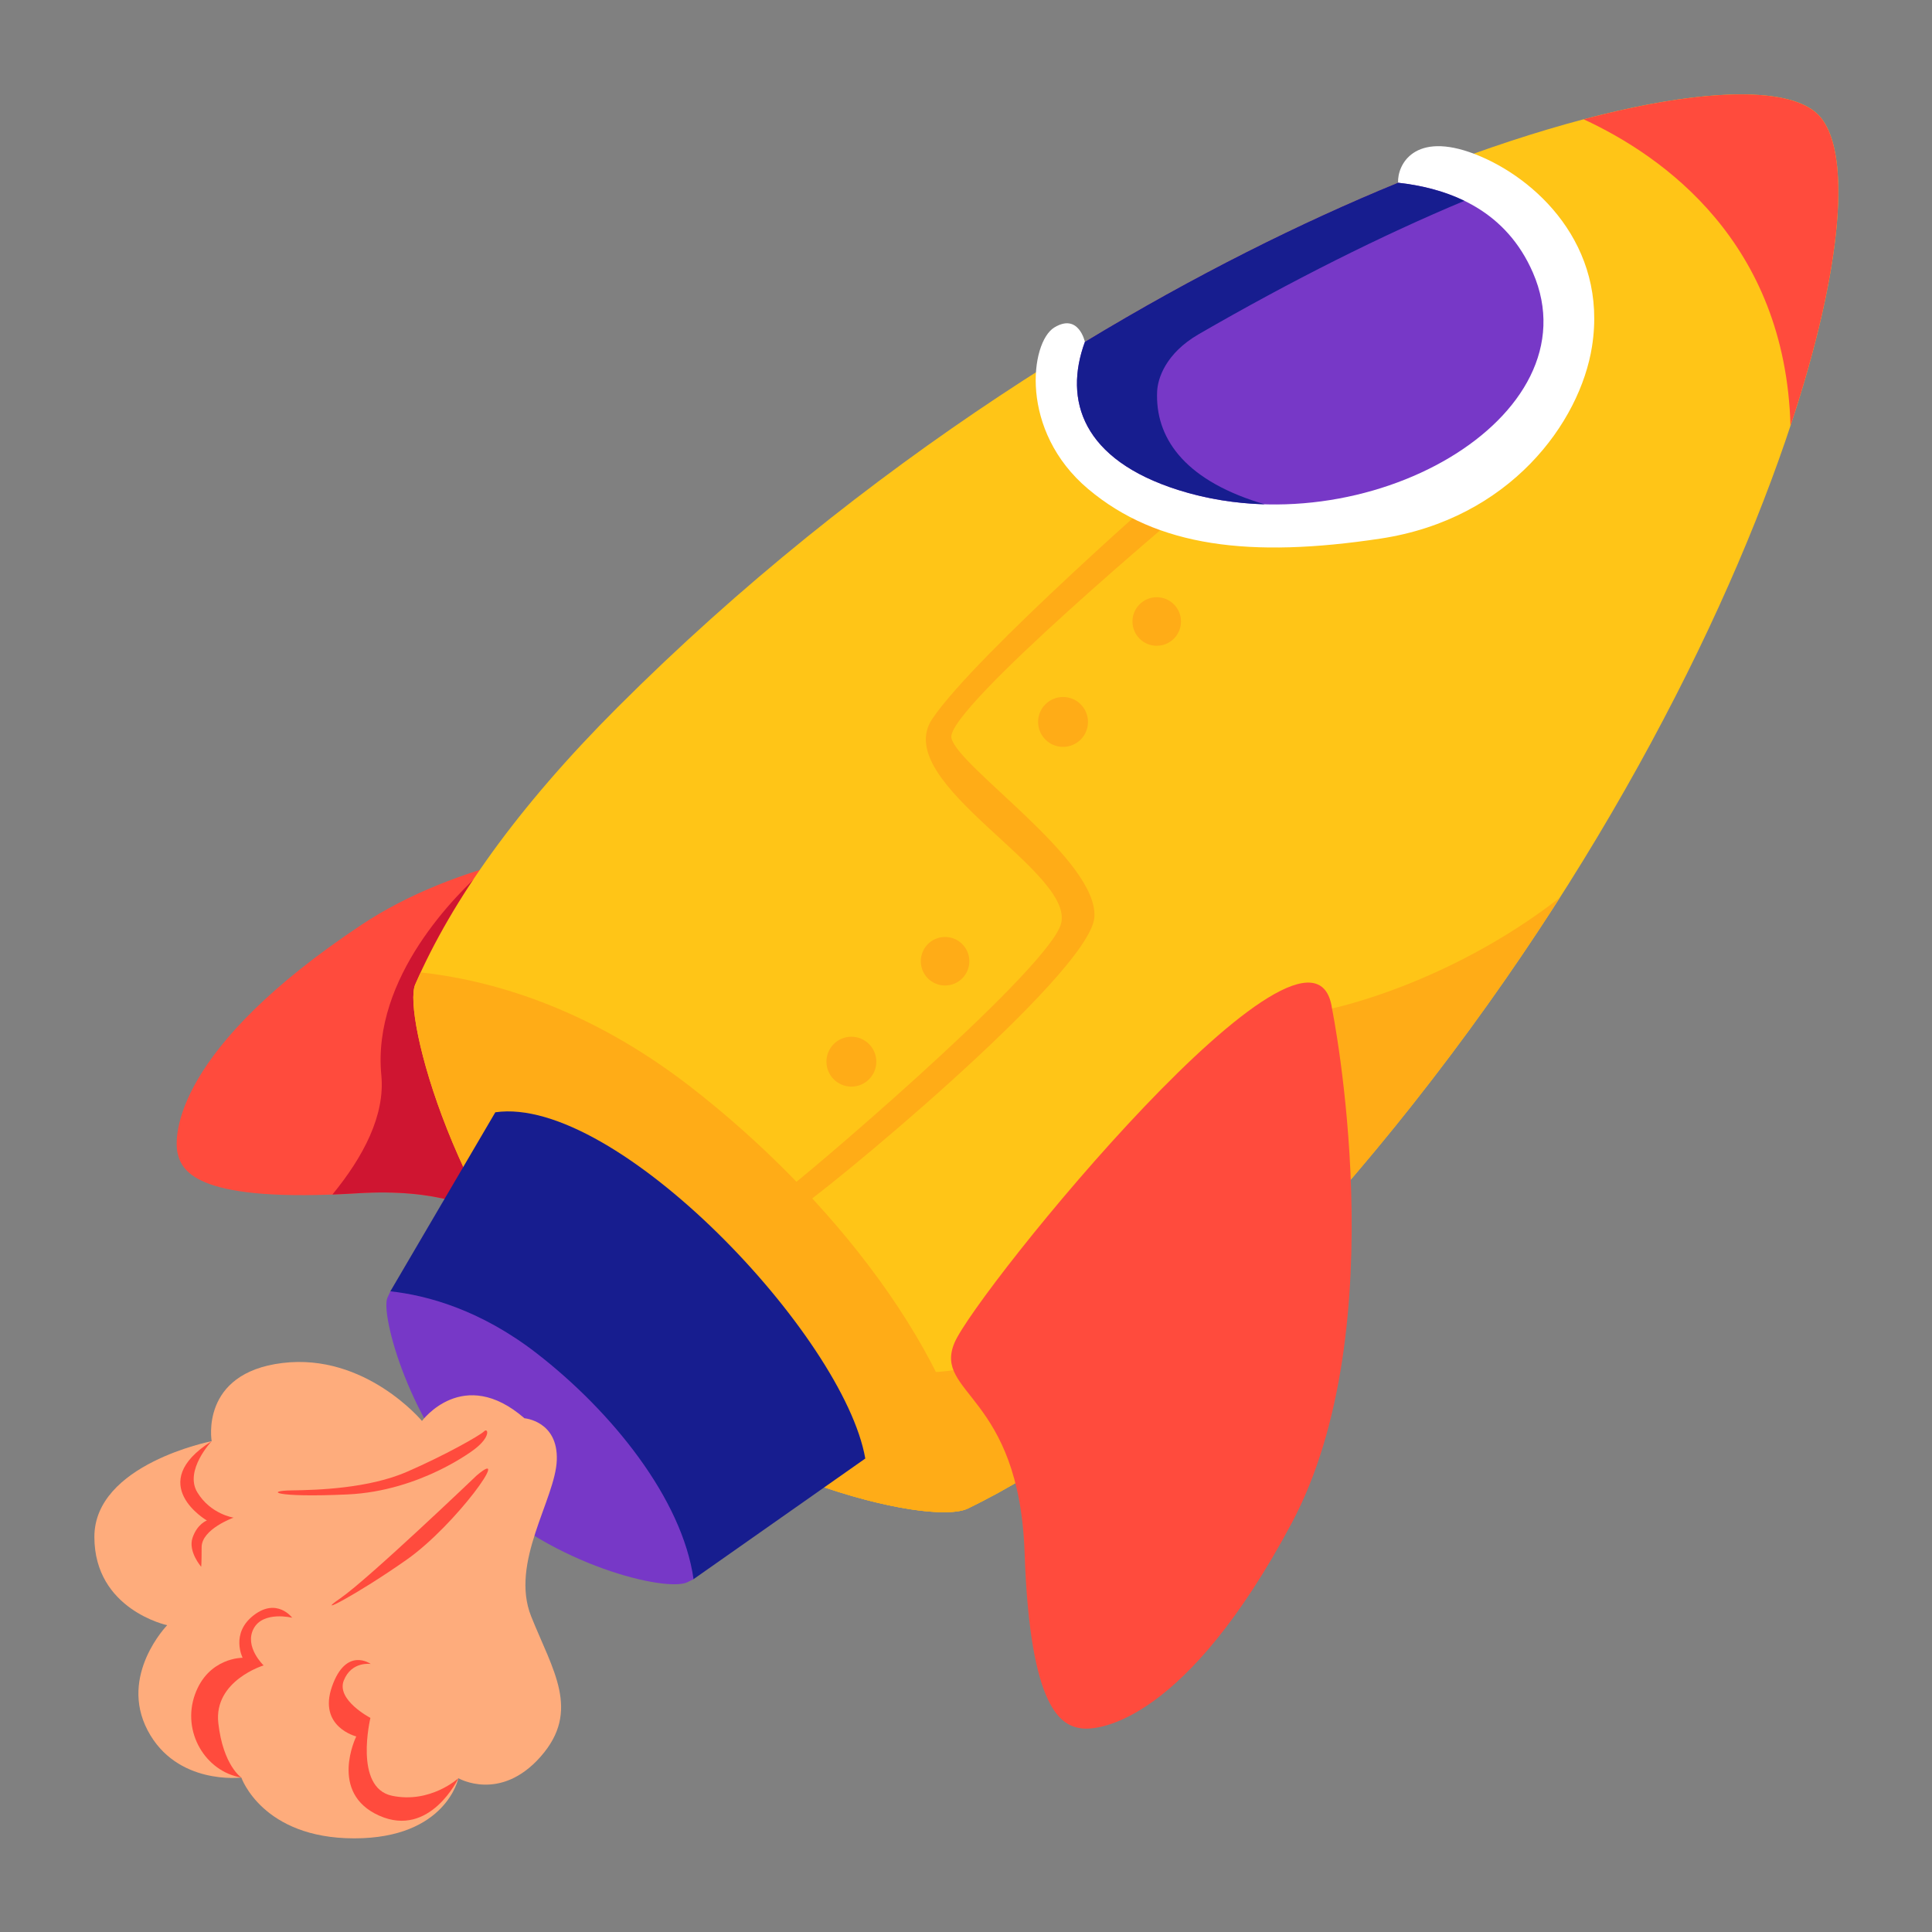 <?xml version="1.0" encoding="utf-8"?>
<!-- Generator: Adobe Illustrator 16.0.0, SVG Export Plug-In . SVG Version: 6.00 Build 0)  -->
<!DOCTYPE svg PUBLIC "-//W3C//DTD SVG 1.1//EN" "http://www.w3.org/Graphics/SVG/1.1/DTD/svg11.dtd">
<svg version="1.1"
	 id="svg8" xmlns:dc="http://purl.org/dc/elements/1.1/" xmlns:cc="http://creativecommons.org/ns#" xmlns:rdf="http://www.w3.org/1999/02/22-rdf-syntax-ns#" xmlns:svg="http://www.w3.org/2000/svg" xmlns:sodipodi="http://sodipodi.sourceforge.net/DTD/sodipodi-0.dtd" xmlns:inkscape="http://www.inkscape.org/namespaces/inkscape" sodipodi:docname="start up, rocket, rockets, business, stickers, sticker.svg" inkscape:version="1.0.2-2 (e86c870879, 2021-01-15)"
	 xmlns="http://www.w3.org/2000/svg" xmlns:xlink="http://www.w3.org/1999/xlink" x="0px" y="0px" width="512px" height="512px"
	 viewBox="0 0 512 512" enable-background="new 0 0 512 512" xml:space="preserve">
<rect x="0" y="0" width="512" height="512" fill="#808080" stroke="none"/>
<g id="layer1" inkscape:label="Layer 1" inkscape:groupmode="layer">
	<g id="g4582" transform="matrix(1.02,0,0,1.02,-11.216,0.017)">
		<g id="g7740" transform="matrix(0.985,0,0,0.985,5.218,-2.994)">
			<g id="g14629">
				<path id="path14371" fill="#FF4B3D" d="M235.446,223.35c0,0-85.169-8.979-134.202,23.588
					c-49.033,32.566-49.692,55.493-48.509,60.381c1.183,4.887,5.538,13.043,47.443,10.453c41.906-2.589,44.078,20.066,56.986,13.111
					C170.072,323.93,270.611,224.979,235.446,223.35z"/>
				<path id="path14591" fill="#CF1531" d="M210.181,222.219c-20.173-0.092-49.385,1.583-76.135,9.78
					c-7.691,6.743-30.101,28.768-27.595,54.66c1.023,10.575-4.787,21.55-12.903,31.444c2.104-0.08,4.301-0.187,6.631-0.331
					c41.906-2.59,44.078,20.066,56.986,13.111c4.247-2.288,17.989-14.555,33.253-30.017c15.079-30.915,22.955-66.6,22.543-78.619
					C212.045,222.236,211.137,222.223,210.181,222.219z"/>
				<path id="path14363" sodipodi:nodetypes="zsssssz" fill="#FFC517" d="M485.429,33.258
					c-22.823-22.823-187.495,27.159-316.652,156.316c-26.51,26.51-43.684,50.842-53.387,73.122
					c-3.465,7.959,10.992,62.206,44.789,95.207c35.531,34.698,90.819,47.907,100.989,43.017
					c20.858-10.027,43.473-26.542,67.942-51.012C458.268,220.751,508.252,56.081,485.429,33.258z"/>
				<path id="path14584" fill="#FFAC17" d="M417.301,239.807c-29.639,23.009-60.094,29.208-60.094,29.208
					s-4.978,39.828-67.565,81.789c-62.586,41.961-90.324-22.047-90.324-24.892c0,0-0.01,31.441-2.454,58.098
					c28.708,15.022,57.278,20.289,64.306,16.911c20.859-10.027,43.472-26.541,67.942-51.012
					C364.369,314.651,393.713,276.749,417.301,239.807z"/>
				<path id="path14369" fill="#FF4B3D" d="M357.207,269.014c0,0,17.069,83.923-10.669,135.841
					c-27.736,51.918-50.495,54.763-55.474,54.052c-4.978-0.712-13.513-4.268-14.935-46.229
					c-1.423-41.962-24.181-41.962-18.492-55.474C263.327,343.691,352.229,234.165,357.207,269.014z"/>
				<path id="path14375" fill="#FFAC17" d="M116.837,259.511c-0.493,1.066-0.987,2.129-1.447,3.185
					c-3.465,7.958,10.992,62.205,44.789,95.207c35.532,34.698,90.82,47.906,100.991,43.017c1.003-0.482,2.011-0.994,3.022-1.505
					c-5.533-38.995-39.575-81.363-76.252-109.775C160.644,268.495,134.82,261.492,116.837,259.511z"/>
				<path id="path14382" sodipodi:nodetypes="ccccc" fill="#171D8F" d="M108.834,343.631l27.682-47.22
					c31.773-4.596,91.945,58.981,97.588,91.328l-45.3,31.818C188.803,419.557,112.727,366.909,108.834,343.631L108.834,343.631z"/>
				<path id="path14380" fill="#7738C7" d="M108.834,343.631c-0.268,0.578-0.536,1.155-0.785,1.729
					c-1.881,4.319,5.965,33.758,24.307,51.669c19.283,18.831,49.288,25.999,54.808,23.345c0.544-0.262,1.091-0.54,1.64-0.817
					c-3.003-21.163-21.477-44.156-41.382-59.575C132.608,348.507,118.593,344.706,108.834,343.631L108.834,343.631z"/>
				<path id="path14384" fill="#FEAC7C" d="M144.2,377.119c0,0,8.89,0.711,8.534,11.023c-0.356,10.313-12.446,27.027-6.756,41.25
					c5.69,14.225,13.157,24.892,2.489,36.984c-10.668,12.09-21.692,5.689-21.692,5.689s-3.201,15.86-27.471,15.86
					s-29.782-16.038-29.782-16.038s-17.069,2.133-24.715-12.446c-7.645-14.579,5.156-27.737,5.156-27.737
					s-19.203-4.089-19.203-23.292c0-19.202,30.937-25.248,30.937-25.248s-3.201-17.957,18.669-20.625
					c21.87-2.667,36.805,15.29,36.805,15.29S128.02,363.072,144.2,377.119L144.2,377.119z"/>
				<path id="path14560" fill="#FFAC17" d="M319.68,136.291c0,0-64.372,53.81-62.863,61.354
					c1.509,7.544,38.723,32.185,37.718,47.273c-1.005,15.087-73.927,74.933-78.956,77.446c-5.029,2.514-4.023-4.776-2.011-5.783
					c2.011-1.006,66.131-55.319,71.914-69.149c5.784-13.83-45.261-37.717-33.694-54.816c11.567-17.098,64.623-63.366,64.623-63.366
					L319.68,136.291z"/>
				<path id="path14558" sodipodi:nodetypes="cssssscsc" fill="#FFFFFF" d="M292.032,93.203c0,0-1.646-7.704-8.059-3.807
					c-6.412,3.897-9.303,27.282,8.927,42.62c18.23,15.339,42.872,18.23,77.069,13.076c34.198-5.155,52.679-30.677,55.822-50.668
					c4.214-26.802-14.931-44.594-30.899-50.755c-15.968-6.16-20.483,2.818-20.251,7.551c0.231,4.732-21.393,29.752-37.612,34.529
					S292.032,93.203,292.032,93.203L292.032,93.203z"/>
				<path id="path14546" fill="#7738C7" d="M374.641,51.22c-25.477,10.434-53.604,24.408-82.609,41.982
					c-5.664,15.448-0.61,31.081,24.63,39.065c49.284,15.59,110.137-19.11,93.541-57.33C403.259,58.946,389.18,52.832,374.641,51.22z
					"/>
				<path id="path14553" sodipodi:nodetypes="ccsccsscc" fill="#171D8F" d="M374.641,51.22
					c-25.477,10.434-53.604,24.408-82.609,41.982c-5.664,15.448-0.61,31.081,24.63,39.065c7.443,2.355,15.149,3.555,22.813,3.777
					c-0.565-0.165-1.13-0.33-1.692-0.508c-19.88-6.289-27.237-17.323-26.697-29.274c0.145-3.222,2.088-9.962,11.026-15.123
					c24.537-14.167,48.159-25.992,70.007-35.139C386.695,53.368,380.712,51.893,374.641,51.22z"/>
				<path id="path14562" fill="#FFAC17" d="M317.379,166.956c0,3.535-2.866,6.401-6.401,6.401c-3.535,0-6.401-2.866-6.401-6.401
					c0-3.535,2.866-6.401,6.401-6.401C314.513,160.555,317.379,163.421,317.379,166.956z"/>
				<path id="path14564" fill="#FFAC17" d="M292.843,193.449c0,3.633-2.946,6.578-6.579,6.578c-3.634,0-6.579-2.945-6.579-6.578
					s2.945-6.579,6.579-6.579C289.897,186.87,292.843,189.815,292.843,193.449z"/>
				<path id="path14568" fill="#FFAC17" d="M261.549,256.568c0,3.535-2.865,6.401-6.401,6.401c-3.535,0-6.401-2.866-6.401-6.401
					c0-3.535,2.866-6.401,6.401-6.401C258.684,250.168,261.549,253.033,261.549,256.568z"/>
				<path id="path14570" fill="#FFAC17" d="M237.012,283.061c0,3.633-2.945,6.579-6.578,6.579s-6.578-2.946-6.578-6.579
					s2.945-6.579,6.578-6.579S237.012,279.428,237.012,283.061z"/>
				<path id="path14572" fill="#FF4B3D" d="M69.523,471.887c0,0-4.814-3.179-6.071-14.368c-1.257-11.19,11.944-15.213,11.944-15.213
					s-5.154-4.904-2.64-9.682c2.515-4.777,10.183-2.891,10.183-2.891s-4.023-5.406-10.183-0.629
					c-6.161,4.777-2.892,11.19-2.892,11.19s-9.052-0.126-12.573,9.681C53.771,459.782,60.004,470.288,69.523,471.887L69.523,471.887
					z"/>
				<path id="path14574" fill="#FF4B3D" d="M61.699,383.163c0,0-7.3,7.721-3.78,13.504c3.52,5.784,9.555,6.665,9.555,6.665
					s-8.424,3.017-8.424,7.794c0,4.778-0.125,5.155-0.125,5.155s-3.52-4.024-2.263-7.67c1.257-3.646,3.772-4.525,3.772-4.525
					S43.855,394.427,61.699,383.163L61.699,383.163z"/>
				<path id="path14578" fill="#FF4B3D" d="M131.131,385.209c0,0-14.136,11.112-33.605,12.001
					c-19.469,0.889-21.781-0.978-14.758-1.067c7.023-0.089,20.359-0.534,30.405-4.89c10.045-4.356,19.292-9.601,20.358-10.668
					C134.598,379.519,135.399,381.919,131.131,385.209z"/>
				<path id="path14580" fill="#FF4B3D" d="M131.576,392.231c0,0-28.448,27.205-35.916,32.36
					c-7.468,5.156,4.267-0.889,17.425-10.134C126.242,405.211,141.177,384.053,131.576,392.231z"/>
				<path id="path14582" fill="#FF4B3D" d="M126.775,472.065c0,0-7.379,6.757-17.514,4.623c-10.135-2.133-5.69-20.536-5.69-20.536
					s-9.068-4.711-7.023-9.867c2.045-5.156,7.112-4.356,7.112-4.356s-6.49-4.712-10.224,5.957
					c-3.734,10.668,6.401,13.157,6.401,13.157s-7.379,14.899,6.045,20.892C119.307,487.925,126.775,472.065,126.775,472.065
					L126.775,472.065z"/>
				<path id="path14601" fill="#FF4B3D" d="M465.018,27.917c-10.759,0.015-24.869,2.196-41.432,6.571
					c21.172,9.803,53.2,32.557,54.561,80.83c13.961-42.114,16.264-73.076,7.281-82.059
					C481.861,29.693,474.834,27.904,465.018,27.917z"/>
			</g>
		</g>
	</g>
</g>
</svg>
